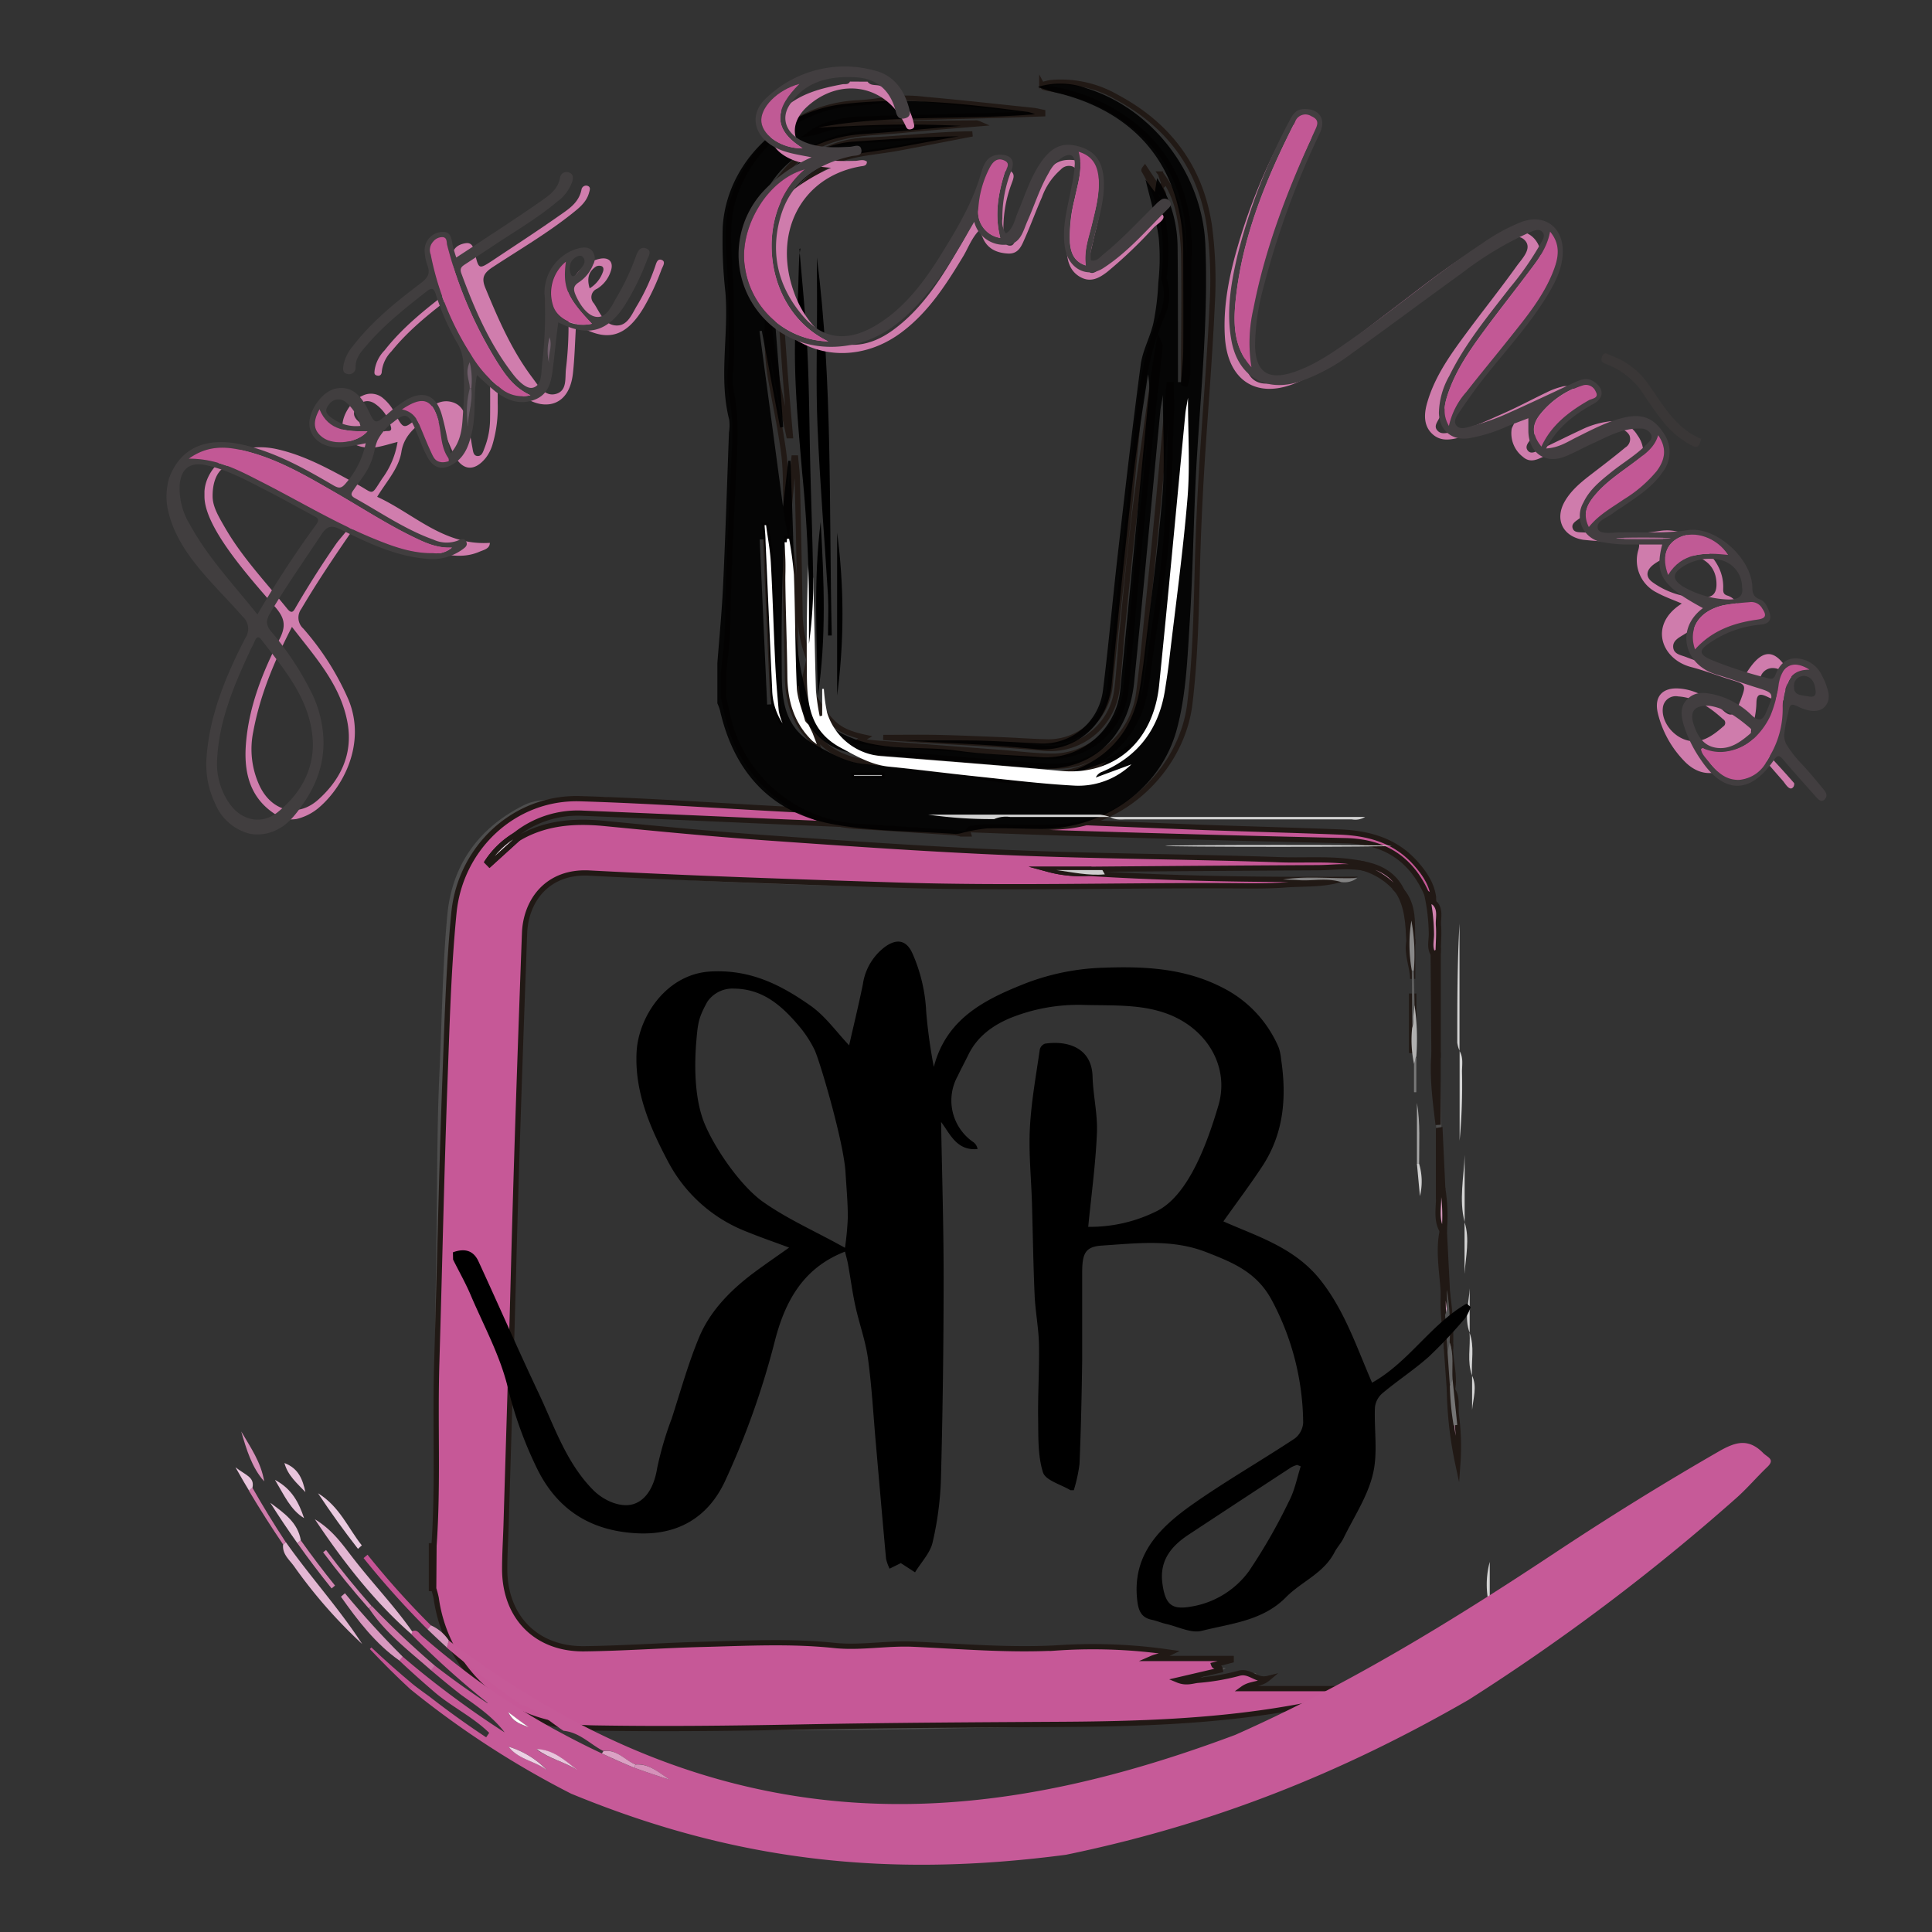 <svg id="Capa_1" data-name="Capa 1" xmlns="http://www.w3.org/2000/svg" viewBox="0 0 368.5 368.5"><rect x="0" y="0" width="368.5" height="368.5" fill="#333333" stroke="none"/><defs><style>.cls-1{fill:#4e4e4e;}.cls-2{fill:#e9c9df;}.cls-10,.cls-11,.cls-12,.cls-13,.cls-14,.cls-15,.cls-16,.cls-17,.cls-2,.cls-3,.cls-4,.cls-5,.cls-6,.cls-7,.cls-8,.cls-9{stroke:#211915;stroke-miterlimit:10;}.cls-3{fill:#c65897;}.cls-4{fill:#c55395;}.cls-5{fill:#dca5c7;}.cls-6{fill:#d181af;}.cls-7{fill:#dda6c8;}.cls-8{fill:#dba0c4;}.cls-9{fill:#f2dfec;}.cls-10{fill:#d99bc1;}.cls-11,.cls-41{fill:#d691ba;}.cls-12{fill:#da9dc2;}.cls-13{fill:#f3e3ef;}.cls-14{fill:#d793bc;}.cls-15{fill:#e9c8de;}.cls-16{fill:#e5bfd8;}.cls-17{fill:#323232;}.cls-18{opacity:0.91;}.cls-19{fill:#fff;}.cls-20{fill:#d2d2d2;}.cls-21{fill:#d1d1d1;}.cls-22{fill:#888;}.cls-23{fill:#d3d3d3;}.cls-24{fill:#828282;}.cls-25{fill:#a6a6a6;}.cls-26{fill:#b0b0b0;}.cls-27{fill:#4f4f4f;}.cls-28{fill:#747474;}.cls-29{fill:#cdcdcd;}.cls-30{fill:#636363;}.cls-31{fill:#5d5d5d;}.cls-32{fill:#cfcfcf;}.cls-33{fill:#787878;}.cls-34{fill:#c65a98;}.cls-35{fill:#e3b7d3;}.cls-36{fill:#cd74a7;}.cls-37{fill:#d898bf;}.cls-38{fill:#eacbe0;}.cls-39{fill:#c55495;}.cls-40{fill:#e8c5dc;}.cls-42{fill:#d386b3;}.cls-43{fill:#cf7bab;}.cls-44{fill:#ecd1e4;}.cls-45{fill:#dba1c4;}.cls-46{fill:#cf7cac;}.cls-47{fill:#d07dad;}.cls-48{fill:#413e3f;}.cls-49{fill:#423e40;}.cls-50{fill:#3a3737;}.cls-51{fill:#c25895;}.cls-52{fill:#c35895;}.cls-53{fill:#c05a95;}.cls-54{fill:#655963;}.cls-55{fill:#725f6d;}.cls-56{fill:#a76a8f;}</style></defs><title>RB uñas_vector</title><path class="cls-1" d="M275.63,250.82c-1-12.83-1.35-25.69-1.8-38.55-.4-11.5-.44-23-.5-34.51-.06-10.82-6.62-17.39-17.32-17.53-31.49-.4-63-1.54-94.42-2.94-16.44-.74-32.88-1.62-49.33-2.29-7.6-.31-13.73,2.77-18.52,8.76.85.51,1-.19,1.28-.46a20.64,20.64,0,0,1,17.59-6.45c21.71,2.21,43.47,3.82,65.26,5,13.72.76,27.46,1.41,41.2,1.69,13,.27,26.05.52,39.07.83,5.13.12,9.87,4.07,10.61,8.7-.13,0-.34,0-.37,0-2.48-5.74-6.92-7.84-13-7.7-15,.34-30.05.41-45.08.59-1.92,1-3.89.12-5.5.18,1.73.55,3.93-.17,6,.64,11.32.65,22.66.7,34,1,3.44-.41,6.89-.09,10.33-.17.42,0,.78.1.73.64-19.16,1.42-38.34,1-57.53.8-6.95-.08-13.91.17-20.86.13q-32.74-.15-65.4-2.52A10.51,10.51,0,0,0,100.33,177q-.83,19.29-1.52,38.58-1.19,33.66-2.27,67.33c-.17,5.35-.14,10.71-.14,16.07,0,10.06,6.86,16.32,17,15.63,7.49-.51,15-.94,22.5-1.38,8-.46,16,.3,23.95.62,6.25.25,12.46-.7,18.69-.44,3.59.14,7.19.43,10.75.88,7.05.91,14.05-.14,21.07-.29,4.73-.1,9.36,1.13,14.12.9-1.8,1.23-4,1-5.93,1.71h16l.06.39-3.8.93,3,.21c-1.38,1.13-3.1.74-4.73,2.1,3.51-.4,6.5-.76,9.49-1.06.38,0,1-.34,1.16.32.05.2-.35.49-.62.85l2.3.16,0,.32-4.95,1.39c7.18.47,13.7-.49,20.65-.09-1.6,1.66-3.4,2.05-5.08,2.53a93.27,93.27,0,0,1-18.18,3c-18.25,1.6-36.56,1.69-54.86,2.07-17.19.35-34.38.29-51.57.27-6.23,0-12.49,0-18.69-.48-12.29-1-22.83-10.91-25.27-23.18-.25-1.21,0-2.55-.92-3.6v-5.76a2.5,2.5,0,0,0,.23-1.63c-.16-10.86.32-21.72.23-32.57-.08-11,.23-22,.33-33,.07-8.46.1-16.93.5-25.37.47-10,.56-20,1.49-29.88.9-9.6,6-16.68,14.7-21,2.46-1.22,5.33-.84,8-1.51h7.68c2.58,1,5.32.67,8,.82,17.16,1,34.33,1.78,51.49,2.64.64,0,1.28,0,1.92-.06,3.27.43,6.57,0,9.84.43.92.12,1.9-.19,2.74.42,22.49,1.09,45,2,67.49,2.49a17.39,17.39,0,0,1,17.42,17.86q-.14,30.43,1,60.84c.12,2.87.27,5.73.41,8.6C276.15,247.64,276.79,249.3,275.63,250.82Z"/><path class="cls-2" d="M82.72,303h-.21l-.22,0v-8.16h.49Z"/><path class="cls-3" d="M82.72,303l.06-8.18c.82-11.65.17-23.33.53-35,.54-18,.9-36.1,1.57-54.14.39-10.53.67-21.07,1.7-31.57,1.22-12.47,11.58-22.15,24.08-21.77,14.13.42,28.24,1.46,42.36,2.17,9.33.47,18.67.86,28,1.26,15.08.66,30.16,1.33,45.25,1.92,9.73.39,19.48.61,29.22,1,5.51.21,10.61,1.59,14.45,5.89,1.93,2.16,3.52,4.55,3.56,7.62-.87-.25-.43-1.55-1.39-1.73-3-6.82-8.22-10-15.63-10.13q-28.14-.63-56.27-1.54c-15.8-.52-31.59-1.23-47.38-1.89-13.87-.59-27.75-1.24-41.62-1.8a19.12,19.12,0,0,0-13.13,4.3,16.6,16.6,0,0,0-5.15,5l.45.46L98.74,160c5.1-3.08,10.66-3.49,16.43-2.95,10.25,1,20.5,2,30.78,2.73,15.77,1.11,31.55,2.22,47.35,2.87,16.92.7,33.87.74,50.8,1.33,5.25.18,10.56-.35,15.77.76l.07.81c-2.86-.5-5.72-.07-8.58-.05q-21.87.12-43.72.3h-7.71a23.68,23.68,0,0,0,7.66.78c16,1,32.11,1.23,48.13,1.15-3.41,1.07-7,.78-10.57,1.05s-7.35.18-11,.16c-21-.09-42.06.55-63.09-.12-19.56-.62-39.13-1.27-58.67-2.3-8-.41-12.12,5.29-12.34,11.5-.79,21.4-1.54,42.81-2.1,64.21-.42,16.22-.94,32.43-1.42,48.65-.09,2.79-.27,5.59-.27,8.38,0,9.14,6,15.32,15.17,15.22,7.51-.09,15-.65,22.51-.84,8.38-.21,16.75-.68,25.14.2,5,.53,10-.46,15.09-.24,9.1.41,18.2,1.21,27.3.72a102,102,0,0,1,21.85.85c-1.19.58-2.48.63-3.69,1.16h15.2l0,.35-3.32.86c.21.59,1.18.07,1.27,1l-8.14,1.9c1.57.65,2.69.19,3.76.06a43.75,43.75,0,0,0,7.78-1.31c2.19-.72,3.37,1.51,5.64.95-1.53,1.28-3.25.86-4.75,1.94h19.38c-3.52,2.57-7.18,3.2-10.82,3.82-14.31,2.46-28.75,2.92-43.23,3-16.63.1-33.26.18-49.88.51-13,.25-26.06.4-39.09.18-7.26-.12-14.11-1.65-19.86-6.49A28.35,28.35,0,0,1,83.2,304.81,18,18,0,0,0,82.72,303Z"/><path class="cls-4" d="M273.51,201.13,273.36,182l.95-.48q0,9.84,0,19.69Z"/><path class="cls-5" d="M277,265c1.09,1.56.56,3.39.8,5.08a45.24,45.24,0,0,1,.26,9.09A73.3,73.3,0,0,1,276.45,265Z"/><path class="cls-6" d="M274.31,181.49l-.95.48c-.74-1.18-.35-2.5-.34-3.74a37.37,37.37,0,0,0-.91-7.82c1,.18.53,1.48,1.4,1.73,1.39,1.24.75,2.91.86,4.38C274.49,178.17,274.34,179.83,274.31,181.49Z"/><path class="cls-6" d="M273.51,201.13l.79.05v13.35C273.77,210.07,273.14,205.63,273.51,201.13Z"/><path class="cls-7" d="M276.09,246.77a56.74,56.74,0,0,1,.58,10.09l-.81,0c-.19-3.37-.79-6.72-.54-10.11Z"/><path class="cls-8" d="M276.09,246.77h-.77c-.24-4-1.05-8-.24-12l.4,0Q275.78,240.77,276.09,246.77Z"/><path class="cls-9" d="M269.23,200.37V190l.42,0v10.4Z"/><path class="cls-10" d="M275.48,234.77l-.4,0c-1.34-2.3-.53-4.81-.71-7.22l.81-.91A34.2,34.2,0,0,1,275.48,234.77Z"/><path class="cls-11" d="M259.94,165.55l-.07-.81c3.27.59,6,2,7.51,5.14l-.75.09A13.34,13.34,0,0,0,259.94,165.55Z"/><path class="cls-12" d="M266.63,170l.75-.09c2.42,2.86,1.94,6.33,2.07,9.67l-.71-.05C268.56,176.2,268.48,172.89,266.63,170Z"/><path class="cls-6" d="M275.18,226.62l-.81.91V215.58l.29-.05C274.83,219.23,275,222.92,275.18,226.62Z"/><path class="cls-13" d="M98.74,160l-5.35,4.84-.45-.46a16.6,16.6,0,0,1,5.15-5Z"/><path class="cls-14" d="M275.86,256.88l.81,0c-.1,2.73.92,5.42.37,8.17l-.59,0Q276.15,260.93,275.86,256.88Z"/><path class="cls-15" d="M207.59,166.58a23.68,23.68,0,0,1-7.66-.78h7.71C207.62,166.06,207.61,166.32,207.59,166.58Z"/><path class="cls-16" d="M268.74,179.5l.71.05v7.16C269.42,184.28,268.24,182,268.74,179.5Z"/><path class="cls-17" d="M138,128.31c.25-2.49.61-5,.72-7.48.19-4.15.17-8.3.34-12.45.32-7.78.72-15.57,1.06-23.35a44,44,0,0,0-.68-10.48c-.46-2.37.09-4.92.08-7.39,0-4.75,0-9.51-.23-14.25s-.88-9.68.45-14.52a26.13,26.13,0,0,1,23.56-18.76,39.25,39.25,0,0,0,5.5-.63,28.59,28.59,0,0,1,7.51-.05c6.92.62,13.83,1.39,20.75,2.11.61.06,1.21.23,1.82.35l0,.3c-2.72.09-5.44.2-8.15.28-8.87.24-17.74.46-26.61.73-3.55.11-7.35,1.17-9.35,2.64a7,7,0,0,0,.79-.18,27.14,27.14,0,0,1,9-1.57q10.68-.06,21.35-.15a1.74,1.74,0,0,1,.83.14c-4.89.41-9.79.78-14.67,1.26-4.24.42-8.55.36-12.69,1.63A20.1,20.1,0,0,0,145,44.94c-.1,4,.61,8,1,12l.45,0c-.14-2.46-.17-4.93-.42-7.38-.6-5.92.61-11.32,4.6-15.86a20.41,20.41,0,0,1,15.2-7c4.23-.18,8.45-.59,12.68-.88,2.31-.16,4.62-.26,6.94-.28-4.77.92-9.54,1.87-14.32,2.75-3.21.59-6.52.81-9.66,1.68-8.05,2.24-14,11.18-13.33,19.44.6,7.25,1.07,14.5,1.61,21.76.3,4,.65,8,1,11.94l-.29,0c-.79-3.76-1.68-7.5-2.34-11.27s-1.13-7.58-1.65-11.21A50,50,0,0,0,146.94,72c.85,4.79,1.9,9.56,2.54,14.38.44,3.23.31,6.54.45,9.81a19.7,19.7,0,0,0,.34,3.16l1.17-12h.31c.11,1.29.29,2.57.32,3.86.19,8.39.38,16.78.51,25.17a25.75,25.75,0,0,0,1.58,9,10.93,10.93,0,0,1,.34,3.31,15.19,15.19,0,0,0,1.31,6.52,4.78,4.78,0,0,0,1.09,1.43l-.51-2c2.45,3.77,4,5,8.63,6l-1.25.73c1.48.16,2.61.3,3.75.39l23.19,1.75c3.42.26,6.85.72,10.28.72a14.14,14.14,0,0,0,13.77-12.86c.8-7.95,1.43-15.92,2.21-23.87.89-9.19,1.84-18.37,2.79-27.55.46-4.53,1-9.06,1.46-13.59a1.72,1.72,0,0,0-.17-1c-.43,2.71-.89,5.41-1.27,8.13-1.18,8.38-2.42,16.76-3.45,25.17-.9,7.29-1.58,14.62-2.32,21.93-.37,3.7-.54,7.42-1,11.1a12.83,12.83,0,0,1-14.21,11c-7-.66-14.12-1-21.17-1.42l-9.16-.61c2.78,0,6.42-.06,10.06,0,4.31.09,8.62.29,12.94.46,2.83.12,5.66.33,8.5.39a11.84,11.84,0,0,0,11.77-10.73c1.07-10.69,2.34-21.36,3.49-32.05.63-5.84,1.19-11.68,1.74-17.53.68-7.23,1.76-14.33,4.71-21.07a9.79,9.79,0,0,0,.45-6.57A1.65,1.65,0,0,1,222,53c.91-7.22,0-14.1-3.79-20.46-.05-.08,0-.22.16-.43l3.47,5.25a1,1,0,0,0,.09-.25c0-.62-1-1.16,0-1.93.2-.16-.4-1.27-.53-2a18.57,18.57,0,0,1,3.37,7.23,43.88,43.88,0,0,1,1,8.05c.13,7.8,0,15.6,0,23.4v1.27l.33.07a8.35,8.35,0,0,0,.4-1.75c.06-3.19,0-6.38.08-9.57.06-4.48.1-8.95.22-13.43.33-12.11-4.39-21.51-15.06-27.55a35.69,35.69,0,0,0-11.63-4q-.47-.09-.93-.21c-.14,0-.27-.14-.47-.51a12.64,12.64,0,0,1,1.69-.42A21.23,21.23,0,0,1,213,18.53c9.88,5.27,16,13.41,17.66,24.5a78.65,78.65,0,0,1,.55,15c-.47,10.41-1.36,20.81-2,31.21-.39,6.55-.69,13.1-.85,19.65-.21,8.47-.41,16.94-1.42,25.36-1.41,11.71-11.47,22-23.17,23.3-4.85.55-9.81.15-14.72.2a23.08,23.08,0,0,0-3.22.17c-.53.08-1.39.14-1.1,1.15h-1.44a7.48,7.48,0,0,0-1-.23c-6.21-.41-12.42-.83-18.63-1.21a27.17,27.17,0,0,1-24-18c-.75-2.16-1.13-4.46-1.69-6.69Zm17,11.47a1,1,0,0,1,.28.2c2.69,3.5,6.3,5.07,10.64,5.44,5,.41,10,1,15,1.63,3.24.42,6.43,1.3,9.68,1.64s6.29.18,9.44.36a18.23,18.23,0,0,0,9.71-2.06,12.88,12.88,0,0,0,4.5-3.54,22.19,22.19,0,0,1-12.6,4.32c.23-.13.29-.19.36-.2a18.8,18.8,0,0,0,16.2-14.87c.69-3.23,1-6.54,1.51-9.82.92-6.49,2.13-12.95,2.66-19.47.63-7.92.69-15.88,1-23.83.07-2.06,0-4.13,0-6.19H223c-.1,1.07-.21,2.14-.3,3.21-.6,6.48-1.16,13-1.78,19.46q-1,10.38-2.07,20.75c-.54,5.24-1,10.5-1.71,15.72A16.05,16.05,0,0,1,203.64,146c-3.28.4-6.69-.05-10-.3-9.44-.71-18.87-1.59-28.32-2.26-7.34-.53-12-5.62-11.69-13,0-.55,0-1.11,0-1.67-1,4.54-.79,6.58.6,9.47-.24-.3-.6-.56-.69-.9-.57-2.06-1.45-4.13-1.55-6.23-.32-7.18-.3-14.37-.55-21.55a66.61,66.61,0,0,0-.92-6.85l-.41,0c-.11,2.63-.34,5.26-.31,7.89.07,6.15.32,12.3.39,18.45.06,4.67,1.3,8.82,4.71,12.16.2.19.44.34.92.71ZM149.28,138a12.29,12.29,0,0,1-.72-2.36c-.28-3-.53-6-.67-9-.31-6.42-.49-12.84-.84-19.25-.13-2.41-.6-4.79-.91-7.19l-.29,0c.06,1,.14,2,.18,3,.43,9.45.83,18.89,1.27,28.34A12.2,12.2,0,0,0,149.28,138Zm18.93,9.95v-.11h-5.32v.11Z"/><path class="cls-18" d="M136.83,126.47c.38-5,.87-10,1.1-15,.45-9.66.75-19.32,1.11-29a8.74,8.74,0,0,0,.05-2.39c-2.05-8.06-.06-16.23-.73-24.33a89.27,89.27,0,0,1-.51-12.44c.7-12.07,10.84-22,22.85-23.44s23.69-.06,35.46,1.49a10,10,0,0,1,1.27.43c-14.22,1.16-27.91,0-41.35,2.53,4.52-.18,9-.44,13.55-.53s9.11,0,13.67.21c-6.33.54-12.64,1.15-19,1.6-10.21.73-18.26,6.91-20,16.27-.75,4.14-.12,8.52-.12,12.79h.63c0-2,.14-4.1,0-6.12a19.73,19.73,0,0,1,16.24-21.33A17.45,17.45,0,0,1,163,27c6.61-.46,13.22-.91,19.88-1-6.46,1.12-12.9,2.48-19.4,3.32C154.78,30.51,146.63,39,147,47.75c.4,9.74,1.35,19.45,2.06,29.17.11,1.51.21,3,.32,4.53l-.59.1L145.3,63.09l-.44.06,4.49,33.48,1-8.74h.43c.19,5.51.41,11,.55,16.54.12,4.79-.14,9.61.29,14.38a69,69,0,0,0,2.53,14.77c1.05,3.24,4.18,5.38,7.58,6.87,6.76,3,14,1.75,21,2.74,5.13.73,10.35.81,15.53,1.21a14.29,14.29,0,0,0,15.42-12.87q2.72-27.79,5.37-55.6a13.1,13.1,0,0,0-.09-4.54c-1,6.74-2.12,13.46-2.89,20.22-1.45,12.86-2.81,25.74-4,38.63-.72,8-7,13.44-14.7,12.63-8.73-.91-17.53-1.17-24.74-1.62,3.44,0,8.44-.07,13.44,0,4,.07,8,.35,12,.54a11.57,11.57,0,0,0,12.3-10.08c1.09-8.72,1.85-17.48,2.86-26.21,1.37-12,2.75-24,4.34-35.92.36-2.73,1.82-5.29,2.43-8a49.27,49.27,0,0,0,.93-7.68,42.55,42.55,0,0,0,.08-8.59c-.54-3.81-1.69-7.54-2.52-11.07l1.78,2.39.43-2.66a24.54,24.54,0,0,1,3.9,12.77c.1,7.92.06,15.84.08,23.76v2.38l.59,0c.14-2,.4-4,.41-6,.06-6.23,0-12.47,0-18.7,0-15.6-8.32-26.4-23.43-30.31a30.34,30.34,0,0,1-4.27-1.3,14.66,14.66,0,0,1,9.28.27c12.78,4,22.08,16.44,22.64,29.81s-.75,26.83-1.59,40.23c-.65,10.52-.71,21.08-1.38,31.61-.44,6.9-.68,14-2.47,20.61-3.09,11.46-13.84,18.88-25.72,19-3.51,0-7-.2-10.55-.09a32.93,32.93,0,0,0-5,.94,3.85,3.85,0,0,1-1,.11c-7.8-.56-15.74-.44-23.39-1.87C147,155,140,147.23,137.32,135.47a9.58,9.58,0,0,0-.49-1.32ZM152.06,136l-.5.1a43,43,0,0,1-.72-4.91c-.22-7.11-.3-14.22-.54-21.33a51.26,51.26,0,0,0-.77-5.62c-.44,8.08-.49,16.06-.42,24,0,5.57.59,10.74,6.49,13.89,3,1.6,5.76,3.26,9.21,3.59,5.56.55,11.11,1.28,16.67,1.86,6.18.65,12.35,1.41,18.55,1.76a14.58,14.58,0,0,0,11-4.06l-6.79,2.51a2,2,0,0,1,1.23-1.09c7-3,10.9-8.35,12-15.81.27-1.82.55-3.64.76-5.46,1.21-10.31,2.63-20.6,3.49-30.94.5-6.1.09-12.28.09-19.13-.24,1.44-.42,2.2-.49,3-1.67,17.26-3.25,34.53-5,51.78-1.12,11-8.66,17.32-18.76,16.39-11.3-1-22.62-1.9-33.93-2.79A11.83,11.83,0,0,1,153,135.4a31.26,31.26,0,0,1-.61-4.56h-.33Zm-5.74-1.61.82-.05-1.37-31.45-.87,0Z"/><path d="M155.81,49.1c3.06,24,2.26,48.07,2.84,72.11l-.72,0c0-2.54.13-5.09,0-7.62-.65-10.76-1.56-21.51-2-32.28-.33-7.8-.08-15.62-.09-23.43Z"/><path d="M159.67,132.65V101.6A119.09,119.09,0,0,1,159.67,132.65Z"/><path class="cls-19" d="M156.82,136.5v-5.11h.32a31.13,31.13,0,0,0,.62,4.55,11.79,11.79,0,0,0,10.65,8.3c11.31.9,22.62,1.77,33.92,2.8,10.1.93,17.65-5.45,18.76-16.39,1.76-17.25,3.34-34.52,5-51.78.08-.77.25-1.53.5-3,0,6.85.41,13-.09,19.13-.86,10.34-2.29,20.63-3.49,30.94-.21,1.82-.49,3.64-.77,5.45-1.12,7.47-5,12.81-12,15.81a2.06,2.06,0,0,0-1.23,1.1l6.8-2.51a14.59,14.59,0,0,1-11,4.05c-6.19-.34-12.37-1.1-18.54-1.75-5.57-.58-11.11-1.32-16.68-1.86-3.44-.34-6.21-2-9.2-3.59-5.91-3.16-6.44-8.32-6.49-13.89-.08-8,0-16,.42-24a51.26,51.26,0,0,1,.77,5.62c.24,7.11.31,14.22.54,21.33a41.52,41.52,0,0,0,.72,4.91Z"/><path class="cls-19" d="M151.08,134.89l-1.43-31.46.87,0,1.38,31.45Z"/><path class="cls-20" d="M284.15,306.54a16.45,16.45,0,0,1,0-8.64Z"/><path class="cls-20" d="M211.67,155.82h48.71a3.61,3.61,0,0,1-2.55.46q-21.45,0-42.89,0c-1.1,0-2.25.19-3.26-.49Z"/><path class="cls-21" d="M189.63,156.23a84,84,0,0,1-12.58-.85q16.39,0,32.79,0a7.65,7.65,0,0,1,1.83.45v0c-6.34,0-12.69,0-19,0A5.59,5.59,0,0,0,189.63,156.23Z"/><ellipse class="cls-20" cx="243.83" cy="161.34" rx="21.61" ry="0.17"/><path class="cls-20" d="M278.4,200.44a5.77,5.77,0,0,1-.45-1.58c0-7.57,0-15.13.43-22.7v24.3Z"/><path class="cls-22" d="M269.28,185.1a28.11,28.11,0,0,1-.08-9.51,36.27,36.27,0,0,1,.47,9.53C269.52,185.47,269.39,185.46,269.28,185.1Z"/><path class="cls-23" d="M278.38,200.46c.77,1.25.47,2.64.48,4a115.06,115.06,0,0,1-.46,13.12V200.44Z"/><path class="cls-24" d="M255.78,168.23c-2.71-.83-5.48-.15-8.22-.36-.94-.07-1.89-.07-2.84-.11,4.7-.76,9.42-.1,14.15-.29A4,4,0,0,1,255.78,168.23Z"/><path class="cls-25" d="M270.26,222V210.34c.67,3.86.4,7.78.42,11.69Q270.47,222.56,270.26,222Z"/><path class="cls-26" d="M269.7,202.9a22,22,0,0,1-.35-6.87c.5-1.38-.28-2.91.46-4.26a44.78,44.78,0,0,1,.33,9.75C269.8,201.92,270.24,202.57,269.7,202.9Z"/><path class="cls-27" d="M275.63,250.82c.62-1.56.24-3.2.37-4.8a50.35,50.35,0,0,1,.5,10c.16.71.7,1.5-.4,1.95C275.94,255.61,275.78,253.22,275.63,250.82Z"/><path class="cls-28" d="M277.06,263.16c.3,2.87.6,5.75.89,8.62l-.69.09a50.92,50.92,0,0,1-.72-7.61C276.83,264,276.52,263.35,277.06,263.16Z"/><path class="cls-29" d="M210.73,166.77c-3.12.3-6.17-.42-9.26-.82h8.79Z"/><path class="cls-23" d="M279.36,233.08c-1.12-4.22-.14-8.51,0-12.77V233.1Z"/><path class="cls-23" d="M279.34,233.1c1.05,3.26.21,6.59,0,9.9v-9.92Z"/><path class="cls-30" d="M277.06,263.16l-.52,1.1c-.15-2.08-.3-4.17-.44-6.25.13-.65.27-1.3.4-1.95C277.36,258.38,276.89,260.79,277.06,263.16Z"/><path class="cls-31" d="M269.81,191.77c-.15,1.42-.31,2.84-.46,4.26,0-3.64-.05-7.29-.07-10.93l.39,0C269.72,187.34,269.76,189.55,269.81,191.77Z"/><path class="cls-23" d="M280.32,254.2c-1.08-2.77-.15-5.63,0-8.45v8.47Z"/><path class="cls-32" d="M270.26,222h.42a11.76,11.76,0,0,1,.15,6.15Z"/><path class="cls-20" d="M280.3,254.22c1,2.67.27,5.44.48,8.16l0,0c-1-2.67-.28-5.44-.48-8.16Z"/><path class="cls-33" d="M269.7,202.9c.15-.46.3-.92.44-1.38v6.81h-.44Z"/><path class="cls-23" d="M280.78,262.38c1,2.12.21,4.35,0,6.54v-6.56Z"/><path d="M152.48,47.46c.52,6.44,1.2,12.86,1.51,19.31.37,7.66.39,15.33.58,23,.19,7.5.48,15,.54,22.51a88.53,88.53,0,0,1-.81,10.51c0-2,0-4.07,0-6.1A264.61,264.61,0,0,0,153,90.14c-.76-9.08-1.66-18.15-1.3-27.28.07-1.71.35-3.41.44-5.12.13-2.75.17-5.49.28-8.24,0-.7.16-1.4.24-2.11Z"/><path d="M156.53,99.57c.65,11.1,1.1,22.18-.55,33.22C155.82,121.7,155.13,110.61,156.53,99.57Z"/><path class="cls-19" d="M154.22,138.25l.75,1.53.84,2.19c-.48-.37-.72-.52-.92-.71-3.41-3.34-4.65-7.49-4.71-12.16-.07-6.15-.32-12.3-.39-18.45,0-2.63.2-5.26.31-7.89l.41,0a66.61,66.61,0,0,1,.92,6.85c.25,7.18.23,14.37.55,21.55.1,2.1,1,4.17,1.55,6.23C153.62,137.69,154,138,154.22,138.25Z"/><path class="cls-19" d="M149.28,138a12.2,12.2,0,0,1-2-6.5c-.44-9.45-.84-18.89-1.27-28.34,0-1-.12-2-.18-3l.29,0c.31,2.4.78,4.78.91,7.19.35,6.41.53,12.83.84,19.25.14,3,.39,6,.67,9A12.29,12.29,0,0,0,149.28,138Z"/><path class="cls-19" d="M168.21,147.94h-5.32v-.11h5.32Z"/><path d="M86.39,238.86c2.26-.83,3.92-.34,4.87,1.72,3.87,8.39,7.56,16.86,11.51,25.21,3,6.34,5.2,13.15,10.32,18.36,2.19,2.22,5.58,3.57,8,2.64s3.75-3.61,4.26-6.79a63.2,63.2,0,0,1,2.76-9.41c1.68-5.19,3.14-10.48,5.23-15.51s6-9,10.43-12.32c2.19-1.63,4.45-3.17,6.74-4.8-2.65-1-5.34-1.91-8-3a28.58,28.58,0,0,1-15.15-13.52c-3.43-6.5-6.33-13.22-5.94-20.8.35-6.64,5.61-14.85,14.09-15.34,7.68-.44,13.56,2.61,19.24,6.63,2.77,2,4.83,4.94,7.21,7.45.82-3.63,1.8-7.63,2.62-11.65a10.86,10.86,0,0,1,4.31-7.2c2.23-1.56,4-1.18,5.12,1.26A31.09,31.09,0,0,1,176.66,193a100.29,100.29,0,0,0,1.45,10.5c2.41-9.29,9.8-12.91,17.65-16a45.15,45.15,0,0,1,14.94-2.93c7.84-.28,15.46.14,22.62,3.88a22.72,22.72,0,0,1,10.56,11.32,9.44,9.44,0,0,1,.47,2.27c1.09,7.22.53,14.17-3.6,20.43-2.3,3.5-4.83,6.85-7.41,10.49,6.17,2.76,13.4,4.87,18.36,11,4.73,5.87,7,12.86,10,19.77,7-3.91,11.23-11.18,18.05-15.1l.77.67a9.16,9.16,0,0,1-1.05,2.1,91.06,91.06,0,0,1-6.93,7.36c-2.8,2.5-6,4.57-8.88,7a4.12,4.12,0,0,0-1.41,2.66c-.18,4.24.59,8.68-.38,12.7-1,4.28-3.62,8.18-5.59,12.22-.48,1-1.26,1.8-1.76,2.77-2.07,4-6.3,5.56-9.24,8.54-4.45,4.52-10.49,5-16.08,6.41-2,.51-4.51-.8-6.78-1.32-.91-.2-1.77-.59-2.69-.78-2.08-.42-2.59-1.76-2.82-3.74-1-8.72,4.32-13.89,10.51-18.26s13.08-8.32,19.54-12.59a4.13,4.13,0,0,0,1.6-3,50.34,50.34,0,0,0-5.89-23.2c-2.87-5.51-7.48-7.34-12.56-9.33-6.53-2.56-13.22-1.7-19.88-1.27-3.15.2-3.8,1.4-3.82,5,0,5.6,0,11.2,0,16.8-.09,6.62-.23,13.25-.51,19.87a29.27,29.27,0,0,1-1.09,5c-.5,0-.58,0-.63,0-1.83-1.11-4.76-1.87-5.25-3.41-1-3.19-.87-6.79-.92-10.23-.07-4.71.25-9.42.16-14.12-.06-3.15-.69-6.28-.83-9.42-.26-5.89-.34-11.78-.51-17.66-.15-4.77-.64-9.56-.39-14.3.26-5,1.18-10,1.89-14.95a1.57,1.57,0,0,1,1-1.09c4.25-.63,8.91.75,9.06,6.27.1,3.62,1,7.24.83,10.83-.25,5.89-1.06,11.75-1.66,17.84a28.43,28.43,0,0,0,13.26-3.09c5.94-3.12,9.46-12.93,11.57-20.05s-1.87-14.35-9.37-17.35c-5.09-2-10.38-1.69-16.16-1.83a34.73,34.73,0,0,0-14.23,2.52c-3.43,1.46-6.28,3.58-7.94,7-.65,1.34-1.37,2.65-2,4a9.61,9.61,0,0,0,3,12.67,2,2,0,0,1,.76,1.29c-4,.38-5.25-2.93-6.95-5.16.17,9.76.49,19.78.48,29.79q0,19.16-.51,38.3a61.3,61.3,0,0,1-1.6,12.14c-.47,2-2.15,3.72-3.34,5.67l-2.71-1.76-2.14,1.06a8.17,8.17,0,0,1-.68-1.9c-.67-7.31-1.3-14.62-1.94-21.93-.48-5.42-.77-10.87-1.51-16.26-.46-3.38-1.67-6.65-2.4-10-.57-2.59-.91-5.24-1.38-7.86-.14-.81-.38-1.62-.6-2.52-7.9,3.06-11.35,9.33-13.31,16.77a154.67,154.67,0,0,1-9.63,27.13c-3.32,7-9.15,10.16-16.55,9.83-8.42-.38-15-4-19.07-12a75.83,75.83,0,0,1-5.85-16.21c-1.48-5.84-4.44-11.32-6.85-16.92-1-2.42-2.32-4.73-3.49-7.08Zm74.78-.88a56.73,56.73,0,0,0,.54-5.78c0-2.86-.27-5.72-.44-8.57-.33-5.79-4.91-21.32-5.92-23.42a21.82,21.82,0,0,0-2.95-4.5c-3.58-4.26-7.18-7.1-12.44-7.15a5.81,5.81,0,0,0-5.07,2.55c-1.59,2.93-1.77,3.83-2.07,7.41-.51,5.95-.12,11.81,1.61,15.9,2.17,5.11,7,11.89,11.07,14.79C150.22,232.55,155.57,234.87,161.17,238Zm86.92,41.7-.69-.27a6.21,6.21,0,0,0-1.09.44q-9.83,6.42-19.61,12.87c-3.28,2.17-5.55,4.89-5,9.2s1.92,5.14,5.51,4.51a17,17,0,0,0,11-6.75,106.32,106.32,0,0,0,7.58-13.21C246.92,284.37,247.36,282,248.09,279.68Z"/><path class="cls-34" d="M85.61,312.91c20.41,15.39,42,25.89,66.12,29.66,28.35,4.43,55.86-1.18,83.88-11.67,21.67-9.61,41.43-21.76,61.17-34.85,10.33-6.84,20.67-13.25,31.42-19.42,2.81-1.54,5.27-2.37,8.09.5.83.85,2.37,1.19.78,2.69-2.09,2-3.92,4.18-6,6a403.06,403.06,0,0,1-51,38.42c-24.56,14.15-49,23.8-76.76,29.53-33.69,4.43-62.9,1.34-94.39-11.66a174.17,174.17,0,0,1-30.81-20.05l.69-.77c1,.78,2.08,1.56,3.13,2.32q5.28,4.11,10.8,7.76c.19-.28.38-.57.58-.85-3.15-3.1-7.24-5-10.55-7.88q-3.37-2.88-6.62-5.94l.61-.77q5.13,4.4,10.51,8.32,4.41,3.25,9,6.18c-2.29-3-5.27-5-8.25-7.12-2-1.55-3.92-3.14-5.84-4.77l.75-.86q4.92,3.81,10.06,7.19l0-.09a164.73,164.73,0,0,1-14.6-13.15.71.71,0,0,0,.18-.47c1-.47,1.36.38,1.88.83q4.93,4.28,10.13,8.14,4,2.91,8.15,5.55t8.44,4.92c2.49,1.34,5,2.61,7.57,3.81q3,1.43,6.12,2.71,3.42,1.25,6.89,2.32c-2.07-1.29-3.87-3.1-6.59-2.91-2-.8-3.5-2.93-6.11-2.57-2.5-1.3-4.49-3.54-7.56-3.84-2.7-1.79-5.08-4.06-8.29-5.1q-4-2.78-7.9-5.82c-2.08-1.61-4.13-3.27-6.14-5Zm18.78,24.75A17.12,17.12,0,0,0,97,333.15C98.89,335.63,102.1,335.86,104.39,337.66Zm5.72,0c-2.36-1.88-4.56-3.93-7.79-4C104.75,335.45,107.69,336.05,110.11,337.63Zm-9.31-8.21c-1.08-.78-2.16-1.55-3.88-2.86C98,328.63,99.51,328.87,100.8,329.42Z"/><path class="cls-35" d="M78.45,311.66a.71.71,0,0,0,.18-.47c-3.38-4.83-7.39-9-11-13.64-2.13-2.69-4-5.61-7.57-7.77C65.18,297.49,71.42,305.56,78.45,311.66Z"/><path class="cls-35" d="M54,294.59c-.19,1.85,1.19,2.9,2.08,4.14a94.53,94.53,0,0,0,13,14.84c-4.42-6.83-9.85-12.74-14.56-19.43Z"/><path class="cls-36" d="M82.2,318.57l.75-.86a165,165,0,0,1-12-11.36l-.54.46C73.54,311.52,78.06,314.91,82.2,318.57Z"/><path class="cls-37" d="M76.18,316.73l.61-.77q-5.76-5.73-11-12.07l-.76.66C68.23,309.09,71.63,313.53,76.18,316.73Z"/><path class="cls-38" d="M60.66,284.82c2.49,3.77,5,7.24,7.62,10.6l.73-.66C66.38,291.46,64.8,287.36,60.66,284.82Z"/><path class="cls-39" d="M82.17,310A161.74,161.74,0,0,1,70.1,296.54l-.75.64a165.28,165.28,0,0,0,12.21,13.61Z"/><path class="cls-40" d="M58,289.56c-1-2.92-2.27-5.55-5.55-7.29C54.19,285.16,55.41,288,58,289.56Z"/><path class="cls-41" d="M50.39,282.55c-.6-3.65-2.6-6.48-4.38-9.52C47,276.42,48,279.87,50.39,282.55Z"/><path class="cls-40" d="M57.38,293.81c-.58-3.45-3.21-5.22-5.83-7.18q2.49,3.94,5.17,7.71Z"/><path class="cls-42" d="M70.36,306.81l.54-.46q-4.55-5.14-8.71-10.71l-.56.43Q65.8,301.65,70.36,306.81Z"/><path class="cls-40" d="M54.25,279.05c.65,2.43,2.49,3.92,4,5.55C57.74,282.24,57,280.1,54.25,279.05Z"/><path class="cls-39" d="M78.15,322.09l.69-.77q-4.09-3.4-8-7.09l-.3.3Q74.23,318.45,78.15,322.09Z"/><path class="cls-43" d="M54,294.59l.5-.45q-3.34-5.07-6.38-10.42l-.68.56Q50.6,289.58,54,294.59Z"/><path class="cls-42" d="M57.38,293.81l-.66.53q3.15,4.44,6.53,8.63l.65-.55C61.65,299.64,59.48,296.76,57.38,293.81Z"/><path class="cls-37" d="M82.17,310l-.61.78q1.81,1.75,3.66,3.44l.39-1.32A8,8,0,0,0,82.17,310Z"/><path class="cls-40" d="M47.48,284.28l.68-.56c.41-2-1.31-2.33-3.25-3.86C46.07,281.92,46.77,283.1,47.48,284.28Z"/><path class="cls-44" d="M97,333.15c1.86,2.48,5.07,2.71,7.36,4.51A17.12,17.12,0,0,0,97,333.15Z"/><path class="cls-40" d="M102.32,333.6c2.43,1.85,5.37,2.45,7.79,4C107.75,335.75,105.55,333.7,102.32,333.6Z"/><path class="cls-41" d="M120.92,337.15q3.42,1.25,6.89,2.32c-2.07-1.29-3.87-3.1-6.59-2.91A6.54,6.54,0,0,1,120.92,337.15Z"/><path class="cls-45" d="M120.92,337.15a6.54,6.54,0,0,0,.3-.59c-2-.8-3.5-2.93-6.11-2.57l-.31.45Q117.83,335.87,120.92,337.15Z"/><path class="cls-19" d="M96.92,326.56c1.07,2.07,2.59,2.31,3.88,2.86C99.72,328.64,98.64,327.87,96.92,326.56Z"/><path class="cls-46" d="M342.12,150c-.65,1.09-1.51-.37-2-1q-2.54-2.88-5-5.8c-1.1-1.3-2.09-2-3,.17a5.55,5.55,0,0,1-1,1.36c-2.94,3.47-6.85,3.65-9.94.36a19.67,19.67,0,0,1-5-9.18c-.68-3.06.91-4.8,4.05-4.59,3.37.23,6,2,8.43,4.2,1.41,1.29,2.11.91,2.75-.58.23-.51.44-1,.64-1.55,1-2.7,1-2.84-1.71-3.67s-5.13-1.8-7.75-2.48c-5.72-1.47-8.23-8.09-1.81-12.12-1.61-.7-3.25-1.26-4.76-2.09a6.86,6.86,0,0,1-3.54-8.1c.53-1.79-.3-1.64-1.44-1.65a61.55,61.55,0,0,1-9.1-.33c-3.85-.64-5.45-3.87-3.5-7.29,1.51-2.64,4-4.35,6.31-6.15,1.78-1.36,3.54-2.73,5.26-4.16a1.89,1.89,0,0,0,.78-2.32,2.41,2.41,0,0,0-2.2-1.23A11.7,11.7,0,0,0,303,83.09c-2.77,1.24-5.47,2.64-8.25,3.85-1.34.58-2.77,1.51-4.25.22a5.66,5.66,0,0,1-2.18-5.29c.09-.64,1-1.4.11-1.91-.64-.38-1.35.29-2,.57a51.12,51.12,0,0,1-7.64,2.82c-1.94.5-3.94,1-5.64-.62s-1.53-3.91-.91-6c1.48-5.09,4.56-9.3,7.65-13.47s6.34-8.24,9.36-12.46c1.05-1.47,3.1-3.43,1.56-5s-3.58.32-5.19,1.19c-6.92,3.74-13.05,8.64-19.31,13.35a166.78,166.78,0,0,1-14.67,10.39,40.61,40.61,0,0,1-4,2.11c-7.64,3.45-13.42,0-14-8.43-.44-6.66,1.07-13,3-19.3a111.31,111.31,0,0,1,8.13-19.43c.44-.84.8-1.77,2-1.85a3.73,3.73,0,0,1,3,1.15c.89.91.17,1.76-.22,2.62a172.51,172.51,0,0,0-10,26.67,48.78,48.78,0,0,0-2.17,13c0,5.24,2.41,6.94,7.41,5.31a24.38,24.38,0,0,0,4.36-2c5.67-3.18,10.71-7.26,15.86-11.17,5.61-4.25,11.09-8.67,17.12-12.32a32.83,32.83,0,0,1,4.88-2.55c3.78-1.48,6.92.74,7,4.8a13.74,13.74,0,0,1-2.27,7.21c-3.69,6.52-8.95,11.84-13.48,17.73a33,33,0,0,0-3.78,5.53c-.34.7-1,1.46-.38,2.23s1.41.61,2.23.49c3.69-.52,7-2.17,10.35-3.65,2.85-1.26,5.6-2.74,8.4-4.08a13.47,13.47,0,0,1,2.68-1A2.51,2.51,0,0,1,301,75.34c.6,1.42-.66,1.75-1.55,2.22a22.63,22.63,0,0,0-7.34,6.06c-.53.67-1.35,1.51-.71,2.32s1.63.13,2.38-.22c2.61-1.21,5.17-2.51,7.78-3.72a16.57,16.57,0,0,1,5.25-1.6A5.48,5.48,0,0,1,312.31,83a5.71,5.71,0,0,1,.34,6.32c-1.36,2.47-3.57,4.06-5.78,5.64-1.95,1.4-3.95,2.72-5.89,4.13-.54.4-1.32.87-1,1.72.25.69,1,.7,1.66.73,5,.22,10.05.53,15.06-.29a8.74,8.74,0,0,1,7.47,2.51c2.52,2.27,4.68,4.86,4.5,8.61,0,.62.09,1,.8,1.23a3.11,3.11,0,0,1,1.93,1.69c.73,1.41.76,2.35-1.26,2.59a21.65,21.65,0,0,0-9,3.17c-.94.58-2.13,1.16-2,2.44s1.42,1.44,2.34,1.79a85.68,85.68,0,0,0,10.28,3.23c.67.17,1.08.26,1.56-.48,2.94-4.51,5.36-4.35,8.06.45.18.33.25.79.74.85v3.36c-1.57,1.34-3.28,1.06-4.92.26-1.36-.66-2.15-.76-2.19,1.13a15.64,15.64,0,0,1-.93,4.91,1.94,1.94,0,0,0,.63,2.13c2.5,2.76,5.24,5.64,7.46,8.21C342.28,149.46,342.2,149.84,342.12,150Zm-21.36-44.19a9.39,9.39,0,0,0-5.43,1.91c-1.36,1.08-1.53,2.33-.09,3.36a15.34,15.34,0,0,0,10.15,2.84c1.31-.09,1.92-.8,2-2.18C327.54,108.14,325.09,105.76,320.76,105.79Zm2.35,35.59c2,0,3.85-1.3,5.55-2.82a.81.81,0,0,0,0-1.4c-2.47-2.23-5.14-4.12-8.59-4.35a2.46,2.46,0,0,0-2.91,2.22C316.82,138,319.8,141.38,323.11,141.38Zm16-9.53c1.12,0,2-.18,1.77-1.45-.32-1.53-.85-3-2.81-3a2.42,2.42,0,0,0-2.38,2.54C335.88,131.82,337.9,131.47,339.1,131.85Z"/><path class="cls-47" d="M39,93.71c.31-5,6.07-9.86,14-8,5.52,1.27,10.38,4.09,15.29,6.76,3.13,1.72,2.39,2.21,4.6-1.18a16,16,0,0,0,2.94-7c-1.52.39-2.77.8-4,1-3,.5-5.68-.8-6.38-3s1.21-5.76,3.75-6.84a3.55,3.55,0,0,1,3.83.47,9,9,0,0,1,2.24,2.79C77,82,76.94,82,80,79.38c1.82-1.53,3.72-3.47,6.34-2.65s2.65,3.71,3.25,6c.23.85.33,1.73.5,2.59.14.69.16,1.62,1,1.66s1.07-.87,1.32-1.52a15.24,15.24,0,0,0,1.06-5.38c.05-3.51,0-7,0-10.55a3.29,3.29,0,0,0-.39-1.83A66.31,66.31,0,0,1,87.55,55.5c-4.68,3.55-9.24,7-12.9,11.53a6.49,6.49,0,0,0-1.83,3.82c0,.52-.3.94-.92.78s-.47-.59-.45-1a6.83,6.83,0,0,1,1.9-3.8c3.48-4.44,7.88-7.93,12.33-11.31,1.22-.92,1.61-1.69,1.13-3.14a10.52,10.52,0,0,1-.51-3.53c0-1.5,1.13-2.25,2.5-2.46s1.54,1,1.79,2c.74,3,.75,3,3.35,1.3,4.18-2.79,8.41-5.53,12.53-8.42,1.87-1.31,3.94-2.54,4.44-5.11a.9.9,0,0,1,1.07-.74c.77.21.52.83.36,1.38-.51,1.82-1.94,2.9-3.31,4-4.77,3.78-10,6.84-15.1,10.18-1.71,1.13-2.14,2.07-1.33,4,2.48,6,5.05,11.92,9,17.14,1.13,1.51,2.34,3.63,4.48,3s1.66-3,1.87-4.78a69.73,69.73,0,0,0,.32-13.16c-.25-3.44,2.83-7.21,6.22-7.84,1.72-.31,2.61.69,2,2.4a6.12,6.12,0,0,1-2.61,3.34,1.71,1.71,0,0,0-.61,2.77c1.14,1.7,1.93,4.09,4.21,4.23s3.07-2.28,4.1-3.92A39.44,39.44,0,0,0,124.9,51c.24-.63.4-1.73,1.28-1.43s.25,1.2,0,1.81a44.4,44.4,0,0,1-3.44,7.36c-3.45,5.71-7.13,6.66-12.86,3.07-.2,3.17-.26,6.24-.59,9.3-.74,7.08-6.29,7.2-10,4.1a33.61,33.61,0,0,1-4.36-4.58c0,2.45,0,4.39,0,6.34A24.91,24.91,0,0,1,94,84.57a8,8,0,0,1-1.36,2.78c-2.16,2.65-4.45,2.45-6-.57-.9-1.77-1.54-3.68-2.44-5.46-1-2-2.1-2.14-3.82-.77S77,83.47,76.56,86.19c-.49,3.14-2.84,5.64-4.62,8.57,7,3.2,12.74,9.37,21.49,8.78,0,1.12-1.15,1.34-2,1.7-3.13,1.35-6.27.67-9.37-.19a57.65,57.65,0,0,1-11.71-4.86c-1.33-.72-2.08-.56-2.94.69-3.45,5-6.84,10-9.94,15.26a2.8,2.8,0,0,0,.38,3.75,51.78,51.78,0,0,1,8.68,13.71c3.35,8.37-1.16,16.76-6,20.69a10.33,10.33,0,0,1-4,1.93,9.18,9.18,0,0,1-2.4,0c-6-2.93-7.7-8-7.23-14.23.55-7.22,3.19-13.81,6.43-20.12,1.34-2.62.89-4.11-.91-6.17C46.78,109.28,39,100.37,39,94.68Zm16.7,25.83c-3.39,6.58-6.09,13-7.39,20a16.52,16.52,0,0,0,1.17,10.27c2.27,4.89,7.23,6.27,11.2,2.73,4.22-3.77,6.63-8.61,5.64-14.49C65.05,130.68,60.18,125.42,55.66,119.54ZM40.55,94.61c0,2,1.07,3.79,2.4,6.09,3.26,5.63,7.73,10.33,11.79,15.35,1,1.27,1.31.41,1.77-.39,2.38-4.06,4.88-8,7.58-11.9,1.09-1.57,3.16-3.35,2.93-4.72C66.74,97.38,64,97,62.24,96c-5.06-2.7-10-5.74-15.57-7.27C42.65,87.66,40.55,90.36,40.55,94.61Zm32.8-12.34c.47-.2,1.6.3,1.17-1a7.43,7.43,0,0,0-3.16-4.37c-1.47-.86-2.67-.18-3.5,1s0,2.13.93,2.82A9,9,0,0,0,73.35,82.27ZM112.47,55A6,6,0,0,0,115,51.85c.14-.36.17-.88-.22-1.07a1.34,1.34,0,0,0-1.11.06C112.27,51.79,111.9,53.12,112.47,55Z"/><path class="cls-46" d="M165.48,15.58c.59.86,1.6.52,2.4.8a9.36,9.36,0,0,1,6.35,6.91c.15.56.36,1.15-.43,1.35s-.91-.3-1.18-.87c-3.66-7.6-12.34-9.18-18.66-3.44-3.81,3.46-2.9,8,2,9.69,2.32.82,4.72.69,7.12.66.75,0,1.54-.4,2.27.15,0,.86-.74.82-1.21.9-11.44,2-16.88,12.89-12.59,24.31a19.65,19.65,0,0,0,3.18,5.6c4.05,5,9.88,5.47,15.55,1.35,5.51-4,9.07-9.61,12.42-15.36a55,55,0,0,0,5.57-12.15A8.16,8.16,0,0,1,189.55,33a2.27,2.27,0,0,1,3.06-.44c1.17.6.64,1.59.32,2.51a24.31,24.31,0,0,0-1.51,9.88c.06.79.14,1.8,1.09,1.9s1-.85,1.34-1.49c1.79-3.83,2.81-8,5.14-11.59,1.11-1.72,2.39-3.2,4.68-3.27,3.75-.13,6.07,2,6.35,6,.22,3.24-.81,6.31-1.5,9.42-.32,1.4-.65,2.8-.92,4.21-.11.61-.35,1.41.25,1.8s1.35-.2,1.9-.62c3.38-2.58,6.18-5.78,9.25-8.7.81-.77,1.67-2.67,2.65-1.77s-.9,1.84-1.61,2.57a86,86,0,0,1-8.84,8.44c-1.51,1.17-3.1,2.05-5,1.07s-2.56-2.74-2.71-4.75c-.28-3.89.93-7.58,1.59-11.35a24.63,24.63,0,0,0,.36-3.08c.05-.8,0-1.64-.91-2a2.08,2.08,0,0,0-2.19.59,12.56,12.56,0,0,0-3.61,5.3c-1.13,2.55-2.08,5.18-3.21,7.73-.64,1.43-1.18,3.12-3.28,3s-3.89-.88-4.79-3c-.19-.43-.38-.86-.66-1.47-1.43,1.48-2.08,3.29-3,4.88-3.28,5.43-6.67,10.76-11.84,14.62-8.31,6.23-18.94,4.95-24.68-2.88s-3.8-18.63,4.59-24.7A36.29,36.29,0,0,1,158.53,32a27.06,27.06,0,0,1-7-1.37c-5.32-2-6.13-6.33-1.84-10.09,3.12-2.75,7-3.72,10.95-4.46.52-.1,1.16.14,1.48-.52Z"/><path class="cls-48" d="M32.24,91.24c2.23-6.08,7.38-8,14.37-6.35,6.12,1.48,11.56,4.51,16.92,7.65,1.22.72,1.66.61,2.6-.57a16.48,16.48,0,0,0,3.62-7.43,45.16,45.16,0,0,1-4.5.77c-3.42.27-6-1.49-6.23-4.21s2.44-6.52,5.1-7,4.57.89,6.17,4.24c1.24,2.59,1.31,2.58,3.51.73a25.68,25.68,0,0,1,3.61-2.75c3.28-1.93,5.73-1,6.82,2.67.68,2.33,1.09,4.74,1.7,7.5,2.44-2.76,2.2-5.89,2.46-8.79a76.19,76.19,0,0,0,0-8.14,8.52,8.52,0,0,0-1.27-4.28,46.31,46.31,0,0,1-4-9.17c-.38-1.17-.78-1.3-1.76-.52C77.28,58.79,73.2,62,69.82,66c-1,1.15-2,2.3-2,4a1.24,1.24,0,0,1-1.58,1.33c-1-.2-.81-1.11-.71-1.78a8,8,0,0,1,1.82-3.59C71,61.24,75.52,57.6,80.17,54.08c1.32-1,2-1.82,1.34-3.5A9.22,9.22,0,0,1,81,48a3.49,3.49,0,0,1,2.93-3.72c2-.34,2.16,1,2.4,2.44a24.36,24.36,0,0,0,.7,2.4c1.89-1.24,3.65-2.38,5.39-3.55C96,43.23,99.5,40.92,103,38.49c1.67-1.18,3.45-2.33,3.83-4.67a1.25,1.25,0,0,1,1.69-.92c.92.29.8,1.13.6,1.82a8,8,0,0,1-2.87,3.76c-3.67,3.1-7.82,5.51-11.81,8.16-1.86,1.24-3.73,2.46-5.6,3.69-.66.44-1.25.74-.83,1.85,2.46,6.68,5.26,13.18,9.61,18.89,1,1.36,2.71,3.2,4,2.88,1.81-.44,1.59-2.92,1.78-4.6A78.32,78.32,0,0,0,103.94,58c0-.68,0-1.37-.09-2a8.8,8.8,0,0,1,6.57-8.66c.93-.19,1.94-.3,2.63.64a2.37,2.37,0,0,1,.07,2.5,7.16,7.16,0,0,1-2.65,3.32c-1.14.74-1.2,1.34-.58,2.7.7,1.54,2.12,3.76,3.88,3.94,2,.21,2.94-2.21,3.9-3.83a45.18,45.18,0,0,0,3.64-7.78c.32-.86.77-1.81,1.83-1.48,1.33.41.58,1.47.29,2.19a48,48,0,0,1-4.32,8.78c-3.32,5.06-7.11,6-12.62,3.16-.42,2.88-.63,5.61-1,8.43-.3,2.62-.66,5.36-3.74,6.41S96,76.05,93.7,74c-.89-.76-1.74-1.56-2.73-2.46-.71,3.56-.14,7.17-.91,10.65-.52,2.38-1.18,4.66-3.33,6.13s-3.94,1.17-5.19-1.13c-1-1.81-1.63-3.8-2.49-5.69-1.2-2.64-1.86-2.77-4-1A10,10,0,0,0,72,84a10.1,10.1,0,0,0-.58,2c-.82,3.59-2.32,5-3.9,7.33-.43.62-.86,1.1.16,1.67,4.94,2.75,9.6,6,15,7.93a6,6,0,0,0,4.88.08c.51-.24,1.13-.35,1.4.36s-.25,1.05-.7,1.39a9.84,9.84,0,0,1-7,1.81c-5.85-.51-11.07-3-16.2-5.54-1.73-.87-2.61-.82-3.74.9-3.31,5-6.75,9.88-9.79,15-.83,1.39-.85,2.26.2,3.53a57.73,57.73,0,0,1,7.75,11.77,22.23,22.23,0,0,1,2.21,8.63,19,19,0,0,1-.89,6.58,21.57,21.57,0,0,1-2.48,5.12c-1.57,2.42-3.23,4.52-5.06,5.46a8.23,8.23,0,0,1-4.52,1.13,5.94,5.94,0,0,1-1-.11,9.67,9.67,0,0,1-6.66-5.68,17.3,17.3,0,0,1-1.69-8.83c.58-8.22,3.71-15.64,7.4-22.83a3.12,3.12,0,0,0-.52-4.11c-5.59-6.43-12.81-12.37-14.37-21A12.86,12.86,0,0,1,32.24,91.24ZM89.9,74.08a14.52,14.52,0,0,0-.26-5c-1,2.09,0,3.55,0,5a17.45,17.45,0,0,0-.32,7.23C89.3,78.88,90.21,76.54,89.9,74.08ZM41.43,144.65a13.27,13.27,0,0,0,2.34,8.61c2.26,3.26,6.13,4.11,9.17,1.67,4.74-3.82,7.39-8.9,6.59-15.06-.91-7.09-5.48-12.41-9.66-17.84-.66-.86-1-.42-1.3.3s-.65,1.28-.94,1.93C44.62,130.77,41.82,137.35,41.43,144.65Zm7.67-27.46A197.59,197.59,0,0,1,60.34,100c.8-1.1,0-1.31-.68-1.7-3-1.61-6-3.3-9.06-4.86-3.62-1.85-7.19-3.82-11.22-4.7-3.16-.7-4.89.65-5.12,3.9A13.22,13.22,0,0,0,36.19,100C39.6,106.27,44.5,111.44,49.1,117.19ZM36,87.49c5.6,0,9.87,2.39,14.18,4.6,7.17,3.66,14.1,7.81,21.58,10.86,3.48,1.42,7,2.65,10.86,2.58a4.61,4.61,0,0,0,3.58-1.08c-2.94.15-5.25-1-7.54-2.1-5.09-2.49-9.85-5.6-14.76-8.42-5.6-3.22-11.17-6.53-17.56-8C42.94,85.12,39.56,84.94,36,87.49Zm65.17-12.1C98,73.93,96.34,71.45,94.79,69A80,80,0,0,1,85.3,46.85c-.16-.58,0-1.41-.82-1.55a2.25,2.25,0,0,0-1.88.88,2.36,2.36,0,0,0-.45,2.44,54.69,54.69,0,0,0,7.62,19A22.49,22.49,0,0,0,95.42,74,6.42,6.42,0,0,0,101.17,75.39Zm-24.51,2.7c2.14.44,2.89,1.79,3.5,3.29.7,1.69,1.36,3.39,2.14,5,.44.94,1.08,1.84,2.31,1.74.29,0,.85,0,1-.32.06-.13,0-.32-.16-.59-1.45-2.16-1.2-4.73-1.86-7.08C82.41,76.07,80.68,75.41,76.66,78.09ZM112.9,61.75c-4.77-5-5.61-7-5-11.84-2.58,2.39-3.51,5.08-2.47,8.31C106.45,61.26,109.8,62.46,112.9,61.75Zm-52,16.31c-1.36,2.45-1.17,4.09.63,5.4,2.2,1.59,6.64,1,8.53-1.19C66.37,82.29,62.67,82.29,60.94,78.06Zm7.84,3.17A8.61,8.61,0,0,0,66,76.73a2.19,2.19,0,0,0-3.33.53c-1.06,1.3,0,2.06.93,2.68A7.56,7.56,0,0,0,68.78,81.23Zm42.56-32c-.5-1.08-2,.05-2.31.63a2.9,2.9,0,0,0,0,2.66c.45.56,1.2-.51,1.72-1.19S111.76,50.12,111.34,49.23Zm-6.52,15.08a9.72,9.72,0,0,0-.1,5C104.49,67.67,105.45,66,104.82,64.31Z"/><path class="cls-49" d="M348.71,133.63c-.81,2.58-3.57,2.24-5.73,1.15-1.45-.73-1.63-.38-1.9,1.21a30,30,0,0,0-.78,4.21,4,4,0,0,0,.4,1.72,20.81,20.81,0,0,0,3,3.84c1.4,1.51,2.73,3.12,4.06,4.73.55.66.92,1.3.25,2s-1.38-.19-1.83-.71c-2-2.27-4.05-4.52-6-6.83-.74-.86-1.08-1.09-1.87.06-4.47,6.53-9.51,6.47-13.89-.08a24.38,24.38,0,0,1-3.2-6.39c-.55-1.82-.91-3.66.6-5.17s3.3-1.33,5.17-.89a15.18,15.18,0,0,1,7.05,3.88c1.67,1.6,2.32.8,2.95-.78l.09-.22c1.29-3.1,1.22-3.22-1.95-4.19-2.59-.8-5.14-1.74-7.74-2.51-6.15-1.82-7.9-8.72-2.58-12.67-7.81-4.23-9.26-6.4-7.77-12.13-2.42,0-4.76,0-7.1,0a29.1,29.1,0,0,1-4.05-.41A5.07,5.07,0,0,1,302,95.87c1.2-2.54,3.35-4.23,5.47-5.93s4.63-3.16,6.59-5.19c.52-.53,1.32-1.09.8-2a2.19,2.19,0,0,0-2.05-1c-3.43-.11-6.29,1.6-9.25,2.94-1.67.75-3.27,1.66-5,2.36-3.78,1.57-7-.67-7.05-4.85V79.77c-1.53.59-2.92,1.09-4.28,1.66a29.79,29.79,0,0,1-7.07,2.16c-3.26.51-5.62-1.54-5.71-4.84a14.91,14.91,0,0,1,2-7.08c3-6.12,7.36-11.38,11.51-16.75a56.51,56.51,0,0,0,5.76-8.23c.39-.74,1.14-1.64.48-2.43s-1.82-.2-2.64.15a64.6,64.6,0,0,0-12.68,7.65c-7.12,5.15-14.16,10.4-21.3,15.53a35.91,35.91,0,0,1-9.67,5.18c-6.47,2.14-11.7-.94-13-7.64-1.06-5.56-.15-11,1.11-16.38A112.32,112.32,0,0,1,246,22.94c.56-1.08,1.16-2.08,2.62-2.14,3-.13,4.38,1.9,3.11,4.61A161.24,161.24,0,0,0,241,54.77a43,43,0,0,0-1.61,11.11c.08,5,2.38,6.68,7.11,5.18,4.07-1.3,7.56-3.73,11-6.15,8.59-6,16.57-12.8,25.32-18.56a36,36,0,0,1,7.33-4c4.36-1.62,7.9.86,7.93,5.53,0,3.17-1.37,5.87-2.95,8.48-3.66,6-8.54,11.15-12.84,16.71-1.31,1.71-2.54,3.48-3.75,5.26-.57.84-1.46,1.9-.77,2.81s2,.4,2.95.13a46.22,46.22,0,0,0,6.1-2.1c4.52-2,9-4.13,13.46-6.21,1.26-.58,2.5-1.06,3.83-.11,1.9,1.35,1.83,3.09-.21,4.2-3.61,2-6.8,4.38-9,8.49,2.47-.15,4.1-1.29,5.8-2.13,3-1.49,6-3.09,9.27-3.81s5.44.17,7.23,2.86a6.23,6.23,0,0,1-.09,7.6c-1.88,2.78-4.66,4.56-7.36,6.41-.65.46-1.36.84-2,1.35-1.12.92-3.35,1.5-3,3,.32,1.14,2.57.77,4,.73,4.38-.11,8.75.25,13.15-.43,5.3-.82,12.11,5.28,12.33,10.77,0,1.23.2,2,1.5,2.46.83.28,1.27,1.2,1.61,2,.64,1.56.42,2.62-1.57,2.79a20.2,20.2,0,0,0-9.79,3.57c-2,1.35-1.87,2.1.28,3.09a76.9,76.9,0,0,0,10.89,3.54c.62.18,1.14.29,1.49-.62.7-1.8,1.86-3.24,4.05-3.14a5.66,5.66,0,0,1,4.87,3.37,12.53,12.53,0,0,1,1.09,2.8A3.68,3.68,0,0,1,348.71,133.63Zm-23.42,9.5c-.17-.35-.53-.48-.76-.27s1,1.89,1.46,2.46c3.58,4.73,8,4.6,11.16-.38a20.48,20.48,0,0,0,2.91-10.19,12,12,0,0,1,1-4.57c.65-1.65,2-2.4,4.13-2.44-3.12-2-5.25-.86-5.88,2.69a23.8,23.8,0,0,1-1.55,6C335.13,141.94,330.29,144.55,325.29,143.13ZM238.7,70.05a28.9,28.9,0,0,1,.38-11.2C241.36,47,245.76,36,250.72,25.07c.54-1.17,1.09-2.17-.59-2.9A2.08,2.08,0,0,0,247,23.26c-5.55,10.92-10.19,22.15-11.37,34.5C235.22,62.14,235.44,66.49,238.7,70.05Zm56.95-25.88c-.51,2.87-2,5-3.57,7.06-2.92,3.9-5.95,7.72-8.84,11.63s-5.59,7.78-7.11,12.4c-.62,1.87-1.05,3.77.23,6a14.32,14.32,0,0,1,3.29-6.45c2.7-3.46,5.52-6.83,8.25-10.27,3.28-4.12,6.68-8.17,8.52-13.21C297.29,49,297.67,46.56,295.65,44.17ZM316.27,83c-.7,2.47-2.57,3.64-4.27,4.94-2.61,2-5.39,3.74-7.55,6.23-1.53,1.77-2.77,3.67-1.4,6.36,1.92-2.38,4.38-3.69,6.65-5.27A25.23,25.23,0,0,0,316,89.79C317.57,87.68,318,85.49,316.27,83Zm16,29.13a5.33,5.33,0,0,0-3.76-5.23,9.39,9.39,0,0,0-7.56,1.2c-2,1.29-2,2.45,0,3.74a18.45,18.45,0,0,0,8.15,2.48C330.59,114.41,332.6,114.36,332.3,112.09ZM326,134.62c-2.8-.13-3.73,1.06-3,3.43.72,2.21,1.81,4.2,4.36,4.58s4.56-1.06,6.41-2.65c.48-.41.46-.75,0-1.14C331.42,136.84,328.94,135,326,134.62Zm-2.73-10.75c3.24-3.61,7.39-5.07,11.88-5.69,1.79-.25,1.69-.94.9-2.14a2.36,2.36,0,0,0-2.41-1.19,45.57,45.57,0,0,0-5,.61C324,116.59,321.92,119.86,323.3,123.87ZM294,85.19c1.92-4.09,5.28-6.66,9-8.88.64-.37,2.08-.38,1.34-1.7a2,2,0,0,0-2.56-1.12,16.85,16.85,0,0,0-8.11,5.65C292.08,81.24,292.22,83,294,85.19Zm35.66,20.65c-2.17-3.34-6.39-4.73-9.31-3.34-2.61,1.25-3.4,3.82-2.14,7.17C320.83,105.33,325,105.37,329.62,105.84Zm15.06,26.95c.73.15,1.67.27,1.59-.87-.09-1.4-.57-2.81-2.14-3a1.93,1.93,0,0,0-2,2.24C342.23,132.64,343.6,132.57,344.68,132.79Zm-27.54-30v-.21h-7.36v.21Z"/><path class="cls-49" d="M154.8,30c-2.77-.53-5-.84-7-1.91-4.08-2.19-5-6.35-1.59-9.44a21.56,21.56,0,0,1,20.67-5.18c3.52.87,5.54,3.6,6.49,7.07.2.77.45,1.66-.67,2s-1.59-.23-1.84-1.27c-1-4-3.57-6.28-7.58-6.52-5-.3-9.64.7-12.64,5.2-1.71,2.55-.74,5.3,2.11,6.8s6.17,1.42,9.38,1.25c.79-.05,2-.67,2.17.6s-1.22,1-2,1.21c-6.64,1.5-11.63,5-13.5,11.79-1.93,7-.26,13.34,4.43,18.77,3.83,4.44,8.56,4.91,14,1.59s9.16-8.38,12.45-13.72c2.88-4.67,5.7-9.38,7.3-14.73.54-1.81,1.09-4,3.76-4,2.1,0,2.92,1.09,2.16,3.06a23.82,23.82,0,0,0-1.71,9.12,4,4,0,0,0,.67,2.85c1.43-.94,1.66-2.58,2.25-4,1.34-3.15,2.33-6.45,4.26-9.33,2.16-3.22,4.28-4.17,7.44-3.27s4.64,3,4.74,6.86c.1,4.07-1.33,7.85-2.16,11.74a7.55,7.55,0,0,0-.31,3.11c1.13.28,1.72-.62,2.41-1.17,3.55-2.87,6.63-6.24,9.88-9.43a5.51,5.51,0,0,1,1.27-1.05,1.21,1.21,0,0,1,1.49.43c.39.47.12.93-.23,1.27-4.05,4-7.71,8.38-12.53,11.48-3,1.91-6.48.06-7.18-3.62-.79-4.13.48-8.08,1.21-12.07a25.73,25.73,0,0,0,.6-4.25c0-1.68-.9-2.1-2.35-1.24a7.89,7.89,0,0,0-2.63,3c-1.71,2.9-2.68,6.12-4.05,9.17-.84,1.89-1.3,4.43-4,4.5a5.82,5.82,0,0,1-6.15-4.36c-2.72,4.65-5.24,9.14-8.5,13.13-4,4.84-8.35,9-14.81,10.31-7.94,1.59-15.35-1.57-19.29-8.37a17.79,17.79,0,0,1,2.21-20.73A27.85,27.85,0,0,1,154.8,30Zm-1.28,2.34c-7.14,1.87-12.62,11.18-11.45,18.55A16.53,16.53,0,0,0,158,65.12C145.32,59.07,143.71,40.49,153.52,32.31Zm52.2-3.37c.91,3.14-.14,6-.72,8.82a29,29,0,0,0-.93,8.54c.18,1.86.75,3.55,3,4.31-.38-2.81.54-5.21,1.14-7.67.71-2.95,1.54-5.88,1.29-9C209.34,31.59,208.41,29.73,205.72,28.94ZM190.79,45.38c-1.13-4.37-.41-8.37.82-12.36.23-.76,1.42-1.77,0-2.42s-2.18.13-2.83,1.38a19.55,19.55,0,0,0-2.16,7.74A5,5,0,0,0,190.79,45.38ZM152.49,16c-4.24,1.09-7.59,4.59-7.26,7.28s4.06,5.1,7.91,5C147,24.53,148,20.49,152.49,16Z"/><path class="cls-50" d="M324.47,83.72c-.33,1.32-.7,1.88-1.76,1.27a17.6,17.6,0,0,1-5.18-4.16c-1.33-1.69-2.6-3.43-3.78-5.22a14.74,14.74,0,0,0-7.15-6.08c-.7-.26-1.4-.42-1.06-1.44.4-1.21,1.12-.48,1.71-.28a14.61,14.61,0,0,1,7.24,5.6c2.66,3.76,4.92,7.88,9.32,10Z"/><path class="cls-51" d="M36,87.49c3.56-2.55,6.94-2.37,10.34-1.58,6.39,1.49,12,4.8,17.56,8,4.91,2.82,9.67,5.93,14.76,8.42,2.29,1.12,4.6,2.25,7.54,2.1a4.61,4.61,0,0,1-3.58,1.08c-3.83.07-7.38-1.16-10.86-2.58-7.48-3-14.41-7.2-21.58-10.86C45.87,89.88,41.6,87.45,36,87.49Z"/><path class="cls-52" d="M101.17,75.39A6.42,6.42,0,0,1,95.42,74a22.49,22.49,0,0,1-5.65-6.45,54.69,54.69,0,0,1-7.62-19,2.36,2.36,0,0,1,.45-2.44,2.25,2.25,0,0,1,1.88-.88c.86.14.66,1,.82,1.55A80,80,0,0,0,94.79,69C96.34,71.45,98,73.93,101.17,75.39Z"/><path class="cls-51" d="M76.66,78.09c4-2.68,5.75-2,6.92,2.08.66,2.35.41,4.92,1.86,7.08a.82.82,0,0,1,.13.72,3.71,3.71,0,0,1-1.18.2c-1.3-.07-1.65-.81-2.09-1.75-.78-1.65-1.44-3.35-2.14-5C79.55,79.88,78.8,78.53,76.66,78.09Z"/><path class="cls-52" d="M112.9,61.75c-3.1.71-6.66-.85-7.43-3.53a7.72,7.72,0,0,1,2.47-8.31C107.29,54.72,108.13,56.75,112.9,61.75Z"/><path class="cls-53" d="M60.94,78.06c1.73,4.23,5.43,4.23,9.16,4.21-1.89,2.18-6.33,2.78-8.53,1.19C59.77,82.15,59.58,80.51,60.94,78.06Z"/><path class="cls-54" d="M89.9,74.08c.31,2.46-.6,4.8-.62,7.23a17.45,17.45,0,0,1,.32-7.23h.3Z"/><path class="cls-55" d="M89.9,74.08h-.3c0-1.48-1-2.94,0-5A14.52,14.52,0,0,1,89.9,74.08Z"/><path class="cls-55" d="M104.82,64.31c.63,1.72-.33,3.36-.1,5A9.72,9.72,0,0,1,104.82,64.31Z"/><path class="cls-51" d="M238.7,70.05c-3.26-3.56-3.48-7.91-3.06-12.29,1.18-12.35,5.82-23.58,11.37-34.5a2.08,2.08,0,0,1,3.12-1.09c1.68.73,1.13,1.73.59,2.9-5,10.88-9.36,22-11.64,33.78A28.9,28.9,0,0,0,238.7,70.05Z"/><path class="cls-51" d="M295.65,44.17c2,2.39,1.64,4.78.77,7.15-1.84,5-5.24,9.09-8.52,13.21-2.73,3.44-5.55,6.81-8.25,10.27a14.32,14.32,0,0,0-3.29,6.45c-1.28-2.22-.85-4.12-.23-6,1.52-4.62,4.27-8.55,7.11-12.4s5.92-7.73,8.84-11.63C293.63,49.16,295.14,47,295.65,44.17Z"/><path class="cls-51" d="M324.78,142.7a8.23,8.23,0,0,0,3.54.73,9.81,9.81,0,0,0,6.74-3.1,14.25,14.25,0,0,0,2.66-3.91,23.8,23.8,0,0,0,1.55-6c.63-3.55,2.76-4.65,5.88-2.69-2.13,0-3.48.79-4.13,2.44a11.52,11.52,0,0,0-1,4.57,17.66,17.66,0,0,1-2.91,10.19,6.56,6.56,0,0,1-5.46,3.83c-2.47,0-4-1.33-5.7-3.45-.64-.78-1.52-1.65-1.46-2.46C324.58,142.79,324.71,142.67,324.78,142.7Z"/><path class="cls-51" d="M316.27,83c1.75,2.53,1.3,4.72-.26,6.83a25.23,25.23,0,0,1-6.31,5.43c-2.27,1.58-4.73,2.89-6.65,5.27-1.37-2.69-.13-4.59,1.4-6.36,2.16-2.49,4.94-4.26,7.55-6.23C313.7,86.6,315.57,85.43,316.27,83Z"/><path class="cls-52" d="M323.3,123.87c-1.38-4,.72-7.28,5.4-8.41a45.57,45.57,0,0,1,5-.61,2.36,2.36,0,0,1,2.41,1.19c.79,1.2.89,1.89-.9,2.14C330.69,118.8,326.54,120.26,323.3,123.87Z"/><path class="cls-51" d="M294,85.19c-1.74-2.15-1.88-4-.32-6a16.85,16.85,0,0,1,8.11-5.65,2,2,0,0,1,2.56,1.12c.74,1.32-.7,1.33-1.34,1.7C299.24,78.53,295.88,81.1,294,85.19Z"/><path class="cls-53" d="M329.62,105.84c-4.6-.47-8.79-.51-11.45,3.83-1.26-3.35-.47-5.92,2.14-7.17C323.23,101.11,327.45,102.5,329.62,105.84Z"/><ellipse class="cls-56" cx="313.46" cy="102.68" rx="5.2" ry="0.15"/><path class="cls-52" d="M153.52,32.31c-9.81,8.18-8.2,26.76,4.43,32.81a16.53,16.53,0,0,1-15.88-14.26C140.9,43.49,146.38,34.18,153.52,32.31Z"/><path class="cls-51" d="M205.72,28.94c2.69.79,3.62,2.65,3.82,5,.25,3.08-.58,6-1.29,9-.6,2.46-1.52,4.86-1.14,7.67-2.29-.76-2.86-2.45-3-4.31a29,29,0,0,1,.93-8.54C205.58,34.91,206.63,32.08,205.72,28.94Z"/><path class="cls-51" d="M190.79,45.38a5,5,0,0,1-4.19-5.66A19.55,19.55,0,0,1,188.76,32c.65-1.25,1.51-2,2.83-1.38s.25,1.66,0,2.42C190.38,37,189.66,41,190.79,45.38Z"/><path class="cls-53" d="M152.49,16c-4.53,4.46-5.47,8.5.65,12.31-3.85.07-7.57-2.29-7.91-5S148.25,17.12,152.49,16Z"/></svg>